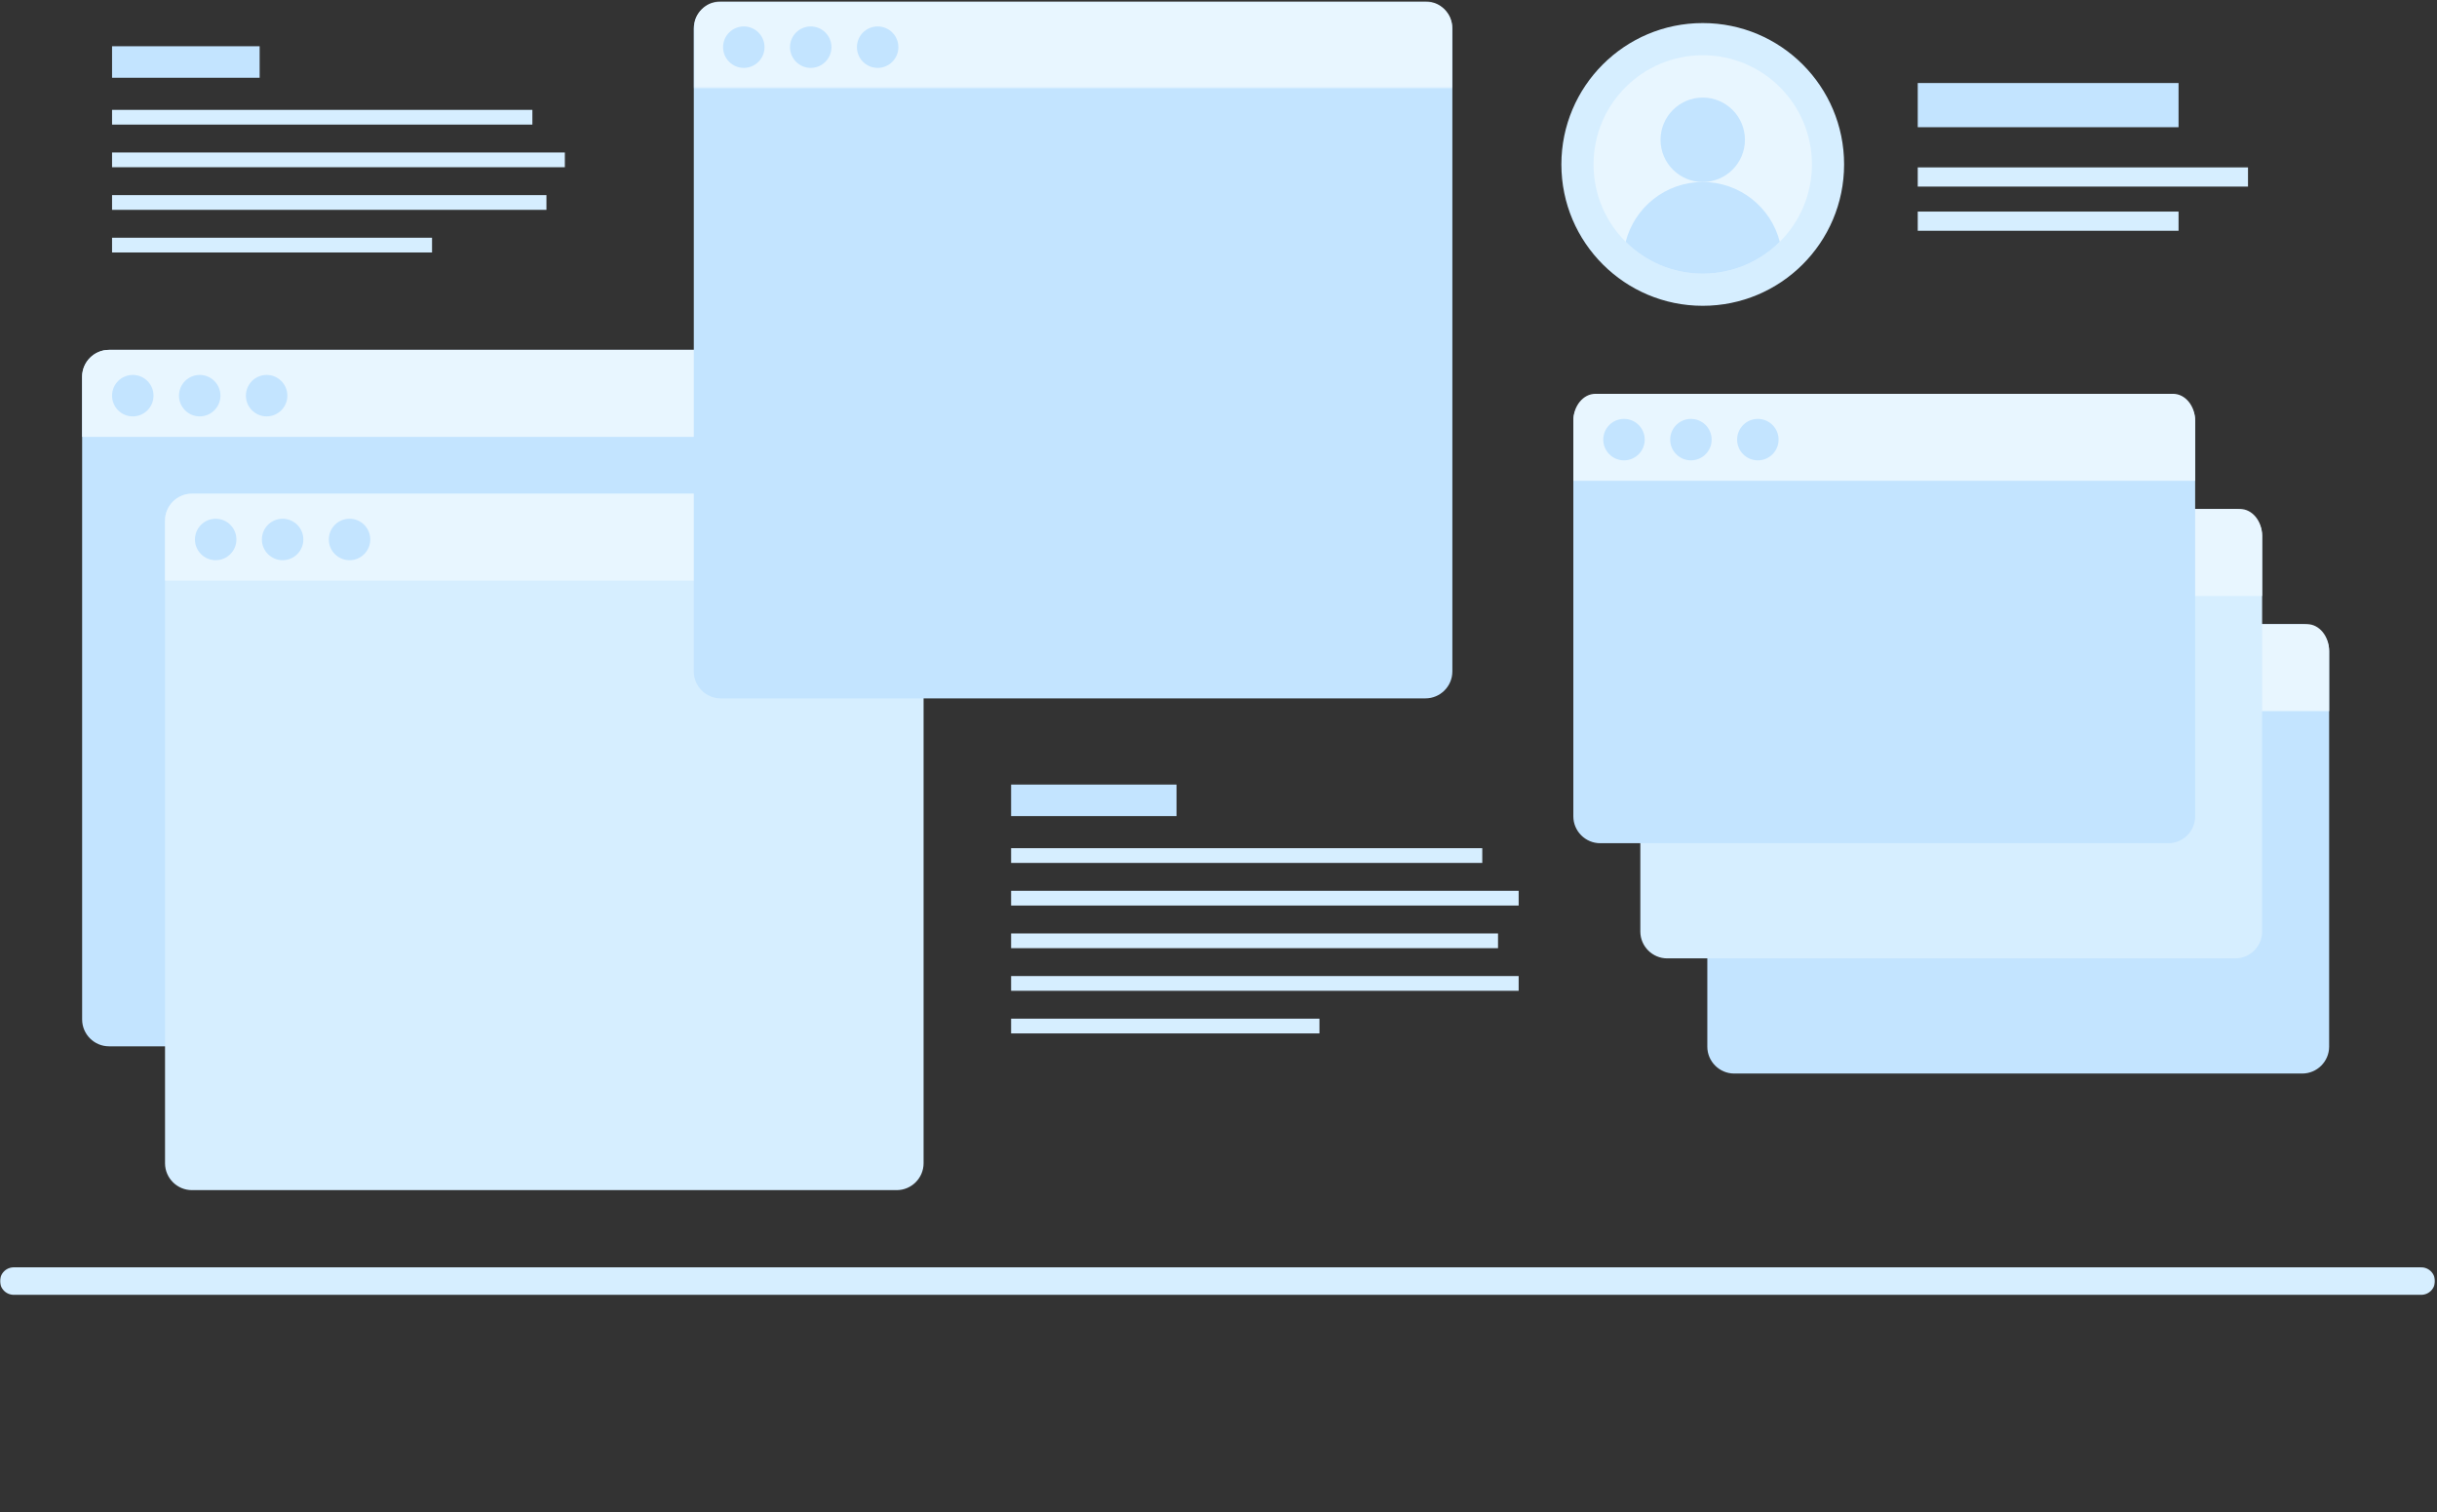 <svg xmlns:xlink="http://www.w3.org/1999/xlink" xmlns="http://www.w3.org/2000/svg" version="1.1" viewBox="0 0 1241 770" height="770px" width="1241px">
    <rect x="0" y="0" width="1241" height="770" fill="#333333" stroke="none"/>
    <title>界面</title>
    <defs>
        <polygon points="0.507 0.334 386.789 0.334 386.789 44.623 0.507 44.623" id="path-1"></polygon>
        <polygon points="0 769.3 1239.969 769.3 1239.969 0.334 0 0.334" id="path-3"></polygon>
    </defs>
    <g fill-rule="evenodd" fill="none" stroke-width="1" stroke="none" id="Page-1">
        <g transform="translate(-6456, -324)" id="背景">
            <g transform="translate(6456, 324.364)" id="界面">
                <path fill="#C3E4FF" id="Fill-1" d="M1172.392,546.285 L883.1,546.285 C875.577,546.285 869.421,540.13 869.421,532.606 L869.421,331.136 C869.421,323.613 875.577,317.457 883.1,317.457 L1172.392,317.457 C1179.915,317.457 1186.071,323.613 1186.071,331.136 L1186.071,532.606 C1186.071,540.13 1179.915,546.285 1172.392,546.285"></path>
                <path fill="#E8F6FF" id="Fill-3" d="M1186.071,331.133 L1186.071,361.744 L869.421,361.744 L869.421,331.133 C869.421,323.615 874.466,317.455 880.633,317.455 L1174.858,317.455 C1181.027,317.455 1186.071,323.615 1186.071,331.133"></path>
                <path fill="#C3E4FF" id="Fill-5" d="M905.77,340.773 C905.77,346.602 901.045,351.327 895.217,351.327 C889.388,351.327 884.663,346.602 884.663,340.773 C884.663,334.944 889.388,330.219 895.217,330.219 C901.045,330.219 905.77,334.944 905.77,340.773"></path>
                <path fill="#C3E4FF" id="Fill-7" d="M939.852,340.773 C939.852,346.602 935.127,351.327 929.298,351.327 C923.47,351.327 918.745,346.602 918.745,340.773 C918.745,334.944 923.47,330.219 929.298,330.219 C935.127,330.219 939.852,334.944 939.852,340.773"></path>
                <path fill="#C3E4FF" id="Fill-9" d="M973.934,340.773 C973.934,346.602 969.209,351.327 963.38,351.327 C957.551,351.327 952.826,346.602 952.826,340.773 C952.826,334.944 957.551,330.219 963.38,330.219 C969.209,330.219 973.934,334.944 973.934,340.773"></path>
                <path fill="#D6EEFF" id="Fill-11" d="M1138.279,487.645 L848.987,487.645 C841.464,487.645 835.309,481.49 835.309,473.966 L835.309,272.496 C835.309,264.973 841.464,258.818 848.987,258.818 L1138.279,258.818 C1145.803,258.818 1151.958,264.973 1151.958,272.496 L1151.958,473.966 C1151.958,481.49 1145.803,487.645 1138.279,487.645"></path>
                <path fill="#E8F6FF" id="Fill-13" d="M1151.958,272.493 L1151.958,303.104 L835.309,303.104 L835.309,272.493 C835.309,264.975 840.352,258.815 846.521,258.815 L1140.745,258.815 C1146.914,258.815 1151.958,264.975 1151.958,272.493"></path>
                <path fill="#C3E4FF" id="Fill-15" d="M871.657,282.133 C871.657,287.962 866.932,292.687 861.103,292.687 C855.275,292.687 850.55,287.962 850.55,282.133 C850.55,276.304 855.275,271.579 861.103,271.579 C866.932,271.579 871.657,276.304 871.657,282.133"></path>
                <path fill="#C3E4FF" id="Fill-17" d="M905.739,282.133 C905.739,287.962 901.014,292.687 895.185,292.687 C889.357,292.687 884.631,287.962 884.631,282.133 C884.631,276.304 889.357,271.579 895.185,271.579 C901.014,271.579 905.739,276.304 905.739,282.133"></path>
                <path fill="#C3E4FF" id="Fill-19" d="M939.821,282.133 C939.821,287.962 935.096,292.687 929.267,292.687 C923.438,292.687 918.713,287.962 918.713,282.133 C918.713,276.304 923.438,271.579 929.267,271.579 C935.096,271.579 939.821,276.304 939.821,282.133"></path>
                <path fill="#C3E4FF" id="Fill-21" d="M414.425,532.423 L55.501,532.423 C47.978,532.423 41.823,526.268 41.823,518.745 L41.823,191.471 C41.823,183.948 47.978,177.792 55.501,177.792 L414.425,177.792 C421.949,177.792 428.104,183.948 428.104,191.471 L428.104,518.745 C428.104,526.268 421.949,532.423 414.425,532.423"></path>
                <path fill="#E8F6FF" id="Fill-23" d="M428.104,191.467 L428.104,222.078 L41.823,222.078 L41.823,191.467 C41.823,183.949 47.976,177.789 55.501,177.789 L414.426,177.789 C421.951,177.789 428.104,183.949 428.104,191.467"></path>
                <path fill="#C3E4FF" id="Fill-25" d="M78.172,201.107 C78.172,206.936 73.447,211.661 67.618,211.661 C61.789,211.661 57.064,206.936 57.064,201.107 C57.064,195.278 61.789,190.553 67.618,190.553 C73.447,190.553 78.172,195.278 78.172,201.107"></path>
                <path fill="#C3E4FF" id="Fill-27" d="M112.254,201.107 C112.254,206.936 107.529,211.661 101.7,211.661 C95.871,211.661 91.146,206.936 91.146,201.107 C91.146,195.278 95.871,190.553 101.7,190.553 C107.529,190.553 112.254,195.278 112.254,201.107"></path>
                <path fill="#C3E4FF" id="Fill-29" d="M146.335,201.107 C146.335,206.936 141.61,211.661 135.782,211.661 C129.953,211.661 125.228,206.936 125.228,201.107 C125.228,195.278 129.953,190.553 135.782,190.553 C141.61,190.553 146.335,195.278 146.335,201.107"></path>
                <path fill="#D6EEFF" id="Fill-31" d="M456.641,605.654 L97.717,605.654 C90.194,605.654 84.038,599.499 84.038,591.976 L84.038,264.701 C84.038,257.178 90.194,251.023 97.717,251.023 L456.641,251.023 C464.164,251.023 470.32,257.178 470.32,264.701 L470.32,591.976 C470.32,599.499 464.164,605.654 456.641,605.654"></path>
                <path fill="#E8F6FF" id="Fill-33" d="M470.32,264.698 L470.32,295.309 L84.038,295.309 L84.038,264.698 C84.038,257.18 90.192,251.02 97.716,251.02 L456.642,251.02 C464.166,251.02 470.32,257.18 470.32,264.698"></path>
                <path fill="#C3E4FF" id="Fill-35" d="M120.387,274.338 C120.387,280.167 115.662,284.892 109.833,284.892 C104.005,284.892 99.279,280.167 99.279,274.338 C99.279,268.509 104.005,263.784 109.833,263.784 C115.662,263.784 120.387,268.509 120.387,274.338"></path>
                <path fill="#C3E4FF" id="Fill-37" d="M154.469,274.338 C154.469,280.167 149.744,284.892 143.915,284.892 C138.086,284.892 133.361,280.167 133.361,274.338 C133.361,268.509 138.086,263.784 143.915,263.784 C149.744,263.784 154.469,268.509 154.469,274.338"></path>
                <path fill="#C3E4FF" id="Fill-39" d="M188.551,274.338 C188.551,280.167 183.826,284.892 177.997,284.892 C172.169,284.892 167.443,280.167 167.443,274.338 C167.443,268.509 172.169,263.784 177.997,263.784 C183.826,263.784 188.551,268.509 188.551,274.338"></path>
                <path fill="#C3E4FF" id="Fill-41" d="M725.91,355.245 L366.986,355.245 C359.463,355.245 353.307,349.09 353.307,341.566 L353.307,14.292 C353.307,6.769 359.463,0.614 366.986,0.614 L725.91,0.614 C733.433,0.614 739.589,6.769 739.589,14.292 L739.589,341.566 C739.589,349.09 733.433,355.245 725.91,355.245"></path>
                <g transform="translate(352.8, 0)" id="Group-45">
                    <mask fill="white" id="mask-2">
                        <use xlink:href="#path-1"></use>
                    </mask>
                    <g id="Clip-44"></g>
                    <path mask="url(#mask-2)" fill="#E8F6FF" id="Fill-43" d="M386.789,14.012 L386.789,44.623 L0.507,44.623 L0.507,14.012 C0.507,6.494 6.66,0.334 14.185,0.334 L373.111,0.334 C380.636,0.334 386.789,6.494 386.789,14.012"></path>
                </g>
                <path fill="#C3E4FF" id="Fill-46" d="M389.32,23.652 C389.32,29.48 384.595,34.206 378.767,34.206 C372.938,34.206 368.213,29.48 368.213,23.652 C368.213,17.823 372.938,13.098 378.767,13.098 C384.595,13.098 389.32,17.823 389.32,23.652"></path>
                <path fill="#C3E4FF" id="Fill-48" d="M423.402,23.652 C423.402,29.48 418.677,34.206 412.848,34.206 C407.019,34.206 402.294,29.48 402.294,23.652 C402.294,17.823 407.019,13.098 412.848,13.098 C418.677,13.098 423.402,17.823 423.402,23.652"></path>
                <path fill="#C3E4FF" id="Fill-50" d="M457.484,23.652 C457.484,29.48 452.759,34.206 446.93,34.206 C441.101,34.206 436.376,29.48 436.376,23.652 C436.376,17.823 441.101,13.098 446.93,13.098 C452.759,13.098 457.484,17.823 457.484,23.652"></path>
                <path fill="#C3E4FF" id="Fill-52" d="M1104.166,429.005 L814.875,429.005 C807.351,429.005 801.196,422.85 801.196,415.327 L801.196,213.857 C801.196,206.333 807.351,200.177 814.875,200.177 L1104.166,200.177 C1111.689,200.177 1117.845,206.333 1117.845,213.857 L1117.845,415.327 C1117.845,422.85 1111.689,429.005 1104.166,429.005"></path>
                <path fill="#E8F6FF" id="Fill-54" d="M1117.845,213.853 L1117.845,244.464 L801.196,244.464 L801.196,213.853 C801.196,206.335 806.239,200.175 812.408,200.175 L1106.633,200.175 C1112.801,200.175 1117.845,206.335 1117.845,213.853"></path>
                <path fill="#C3E4FF" id="Fill-56" d="M837.544,223.493 C837.544,229.322 832.819,234.047 826.99,234.047 C821.162,234.047 816.437,229.322 816.437,223.493 C816.437,217.664 821.162,212.939 826.99,212.939 C832.819,212.939 837.544,217.664 837.544,223.493"></path>
                <path fill="#C3E4FF" id="Fill-58" d="M871.626,223.493 C871.626,229.322 866.901,234.047 861.072,234.047 C855.243,234.047 850.518,229.322 850.518,223.493 C850.518,217.664 855.243,212.939 861.072,212.939 C866.901,212.939 871.626,217.664 871.626,223.493"></path>
                <path fill="#C3E4FF" id="Fill-60" d="M905.708,223.493 C905.708,229.322 900.983,234.047 895.154,234.047 C889.325,234.047 884.6,229.322 884.6,223.493 C884.6,217.664 889.325,212.939 895.154,212.939 C900.983,212.939 905.708,217.664 905.708,223.493"></path>
                <mask fill="white" id="mask-4">
                    <use xlink:href="#path-3"></use>
                </mask>
                <g id="Clip-63"></g>
                <polygon points="514.888 415.189 599.131 415.189 599.131 399.143 514.888 399.143" mask="url(#mask-4)" fill="#C3E4FF" id="Fill-62"></polygon>
                <polygon points="514.888 439.042 754.82 439.042 754.82 431.537 514.888 431.537" mask="url(#mask-4)" fill="#D6EEFF" id="Fill-64"></polygon>
                <polygon points="514.888 482.449 762.842 482.449 762.842 474.944 514.888 474.944" mask="url(#mask-4)" fill="#D6EEFF" id="Fill-65"></polygon>
                <polygon points="514.888 504.153 773.35 504.153 773.35 496.647 514.888 496.647" mask="url(#mask-4)" fill="#D6EEFF" id="Fill-66"></polygon>
                <polygon points="514.888 525.856 671.913 525.856 671.913 518.35 514.888 518.35" mask="url(#mask-4)" fill="#D6EEFF" id="Fill-67"></polygon>
                <polygon points="514.888 460.746 773.35 460.746 773.35 453.24 514.888 453.24" mask="url(#mask-4)" fill="#D6EEFF" id="Fill-68"></polygon>
                <polygon points="57.065 39.23 132.219 39.23 132.219 23.184 57.065 23.184" mask="url(#mask-4)" fill="#C3E4FF" id="Fill-69"></polygon>
                <polygon points="57.064 63.083 271.109 63.083 271.109 55.577 57.064 55.577" mask="url(#mask-4)" fill="#D6EEFF" id="Fill-70"></polygon>
                <polygon points="57.064 106.49 278.266 106.49 278.266 98.984 57.064 98.984" mask="url(#mask-4)" fill="#D6EEFF" id="Fill-71"></polygon>
                <polygon points="57.065 128.194 220.009 128.194 220.009 120.688 57.065 120.688" mask="url(#mask-4)" fill="#D6EEFF" id="Fill-72"></polygon>
                <polygon points="57.064 84.786 287.639 84.786 287.639 77.281 57.064 77.281" mask="url(#mask-4)" fill="#D6EEFF" id="Fill-73"></polygon>
                <polygon points="976.578 64.41 1109.391 64.41 1109.391 41.913 976.578 41.913" mask="url(#mask-4)" fill="#C3E4FF" id="Fill-74"></polygon>
                <polygon points="976.578 94.648 1144.757 94.648 1144.757 84.874 976.578 84.874" mask="url(#mask-4)" fill="#D6EEFF" id="Fill-75"></polygon>
                <polygon points="976.578 117.146 1109.391 117.146 1109.391 107.372 976.578 107.372" mask="url(#mask-4)" fill="#D6EEFF" id="Fill-76"></polygon>
                <path mask="url(#mask-4)" fill="#D6EEFF" id="Fill-77" d="M939.076,83.366 C939.076,103.294 930.975,121.332 917.89,134.363 C904.874,147.334 886.912,155.351 867.091,155.351 C847.269,155.351 829.314,147.341 816.299,134.363 C803.206,121.34 795.105,103.302 795.105,83.366 C795.105,43.608 827.333,11.38 867.091,11.38 C906.848,11.38 939.076,43.608 939.076,83.366"></path>
                <path mask="url(#mask-4)" fill="#E8F6FF" id="Fill-78" d="M922.695,83.366 C922.695,98.759 916.438,112.693 906.33,122.759 C896.276,132.778 882.401,138.971 867.09,138.971 C851.779,138.971 837.911,132.783 827.857,122.759 C817.743,112.698 811.486,98.765 811.486,83.366 C811.486,52.655 836.38,27.761 867.09,27.761 C897.801,27.761 922.695,52.655 922.695,83.366"></path>
                <path mask="url(#mask-4)" fill="#C3E4FF" id="Fill-79" d="M888.58,70.817 C888.58,82.686 878.959,92.307 867.091,92.307 C855.222,92.307 845.601,82.686 845.601,70.817 C845.601,58.949 855.222,49.327 867.091,49.327 C878.959,49.327 888.58,58.949 888.58,70.817"></path>
                <path mask="url(#mask-4)" fill="#C3E4FF" id="Fill-80" d="M906.328,122.759 C896.273,132.778 882.398,138.971 867.087,138.971 C851.776,138.971 837.907,132.783 827.854,122.759 C832.316,105.252 848.191,92.307 867.087,92.307 C885.989,92.307 901.865,105.252 906.328,122.759"></path>
                <g mask="url(#mask-4)" id="Group-83">
                    <g transform="translate(7, 651)">
                        <line fill-rule="evenodd" fill="#E8F6FF" stroke="none" id="Fill-81" y2="0.964" x2="-0" y1="0.964" x1="1225.969"></line>
                        <line stroke-linecap="round" fill="none" stroke-width="14" stroke="#D6EEFF" id="Stroke-82" y2="0.964" x2="-0" y1="0.964" x1="1225.969"></line>
                    </g>
                </g>
            </g>
        </g>
    </g>
</svg>